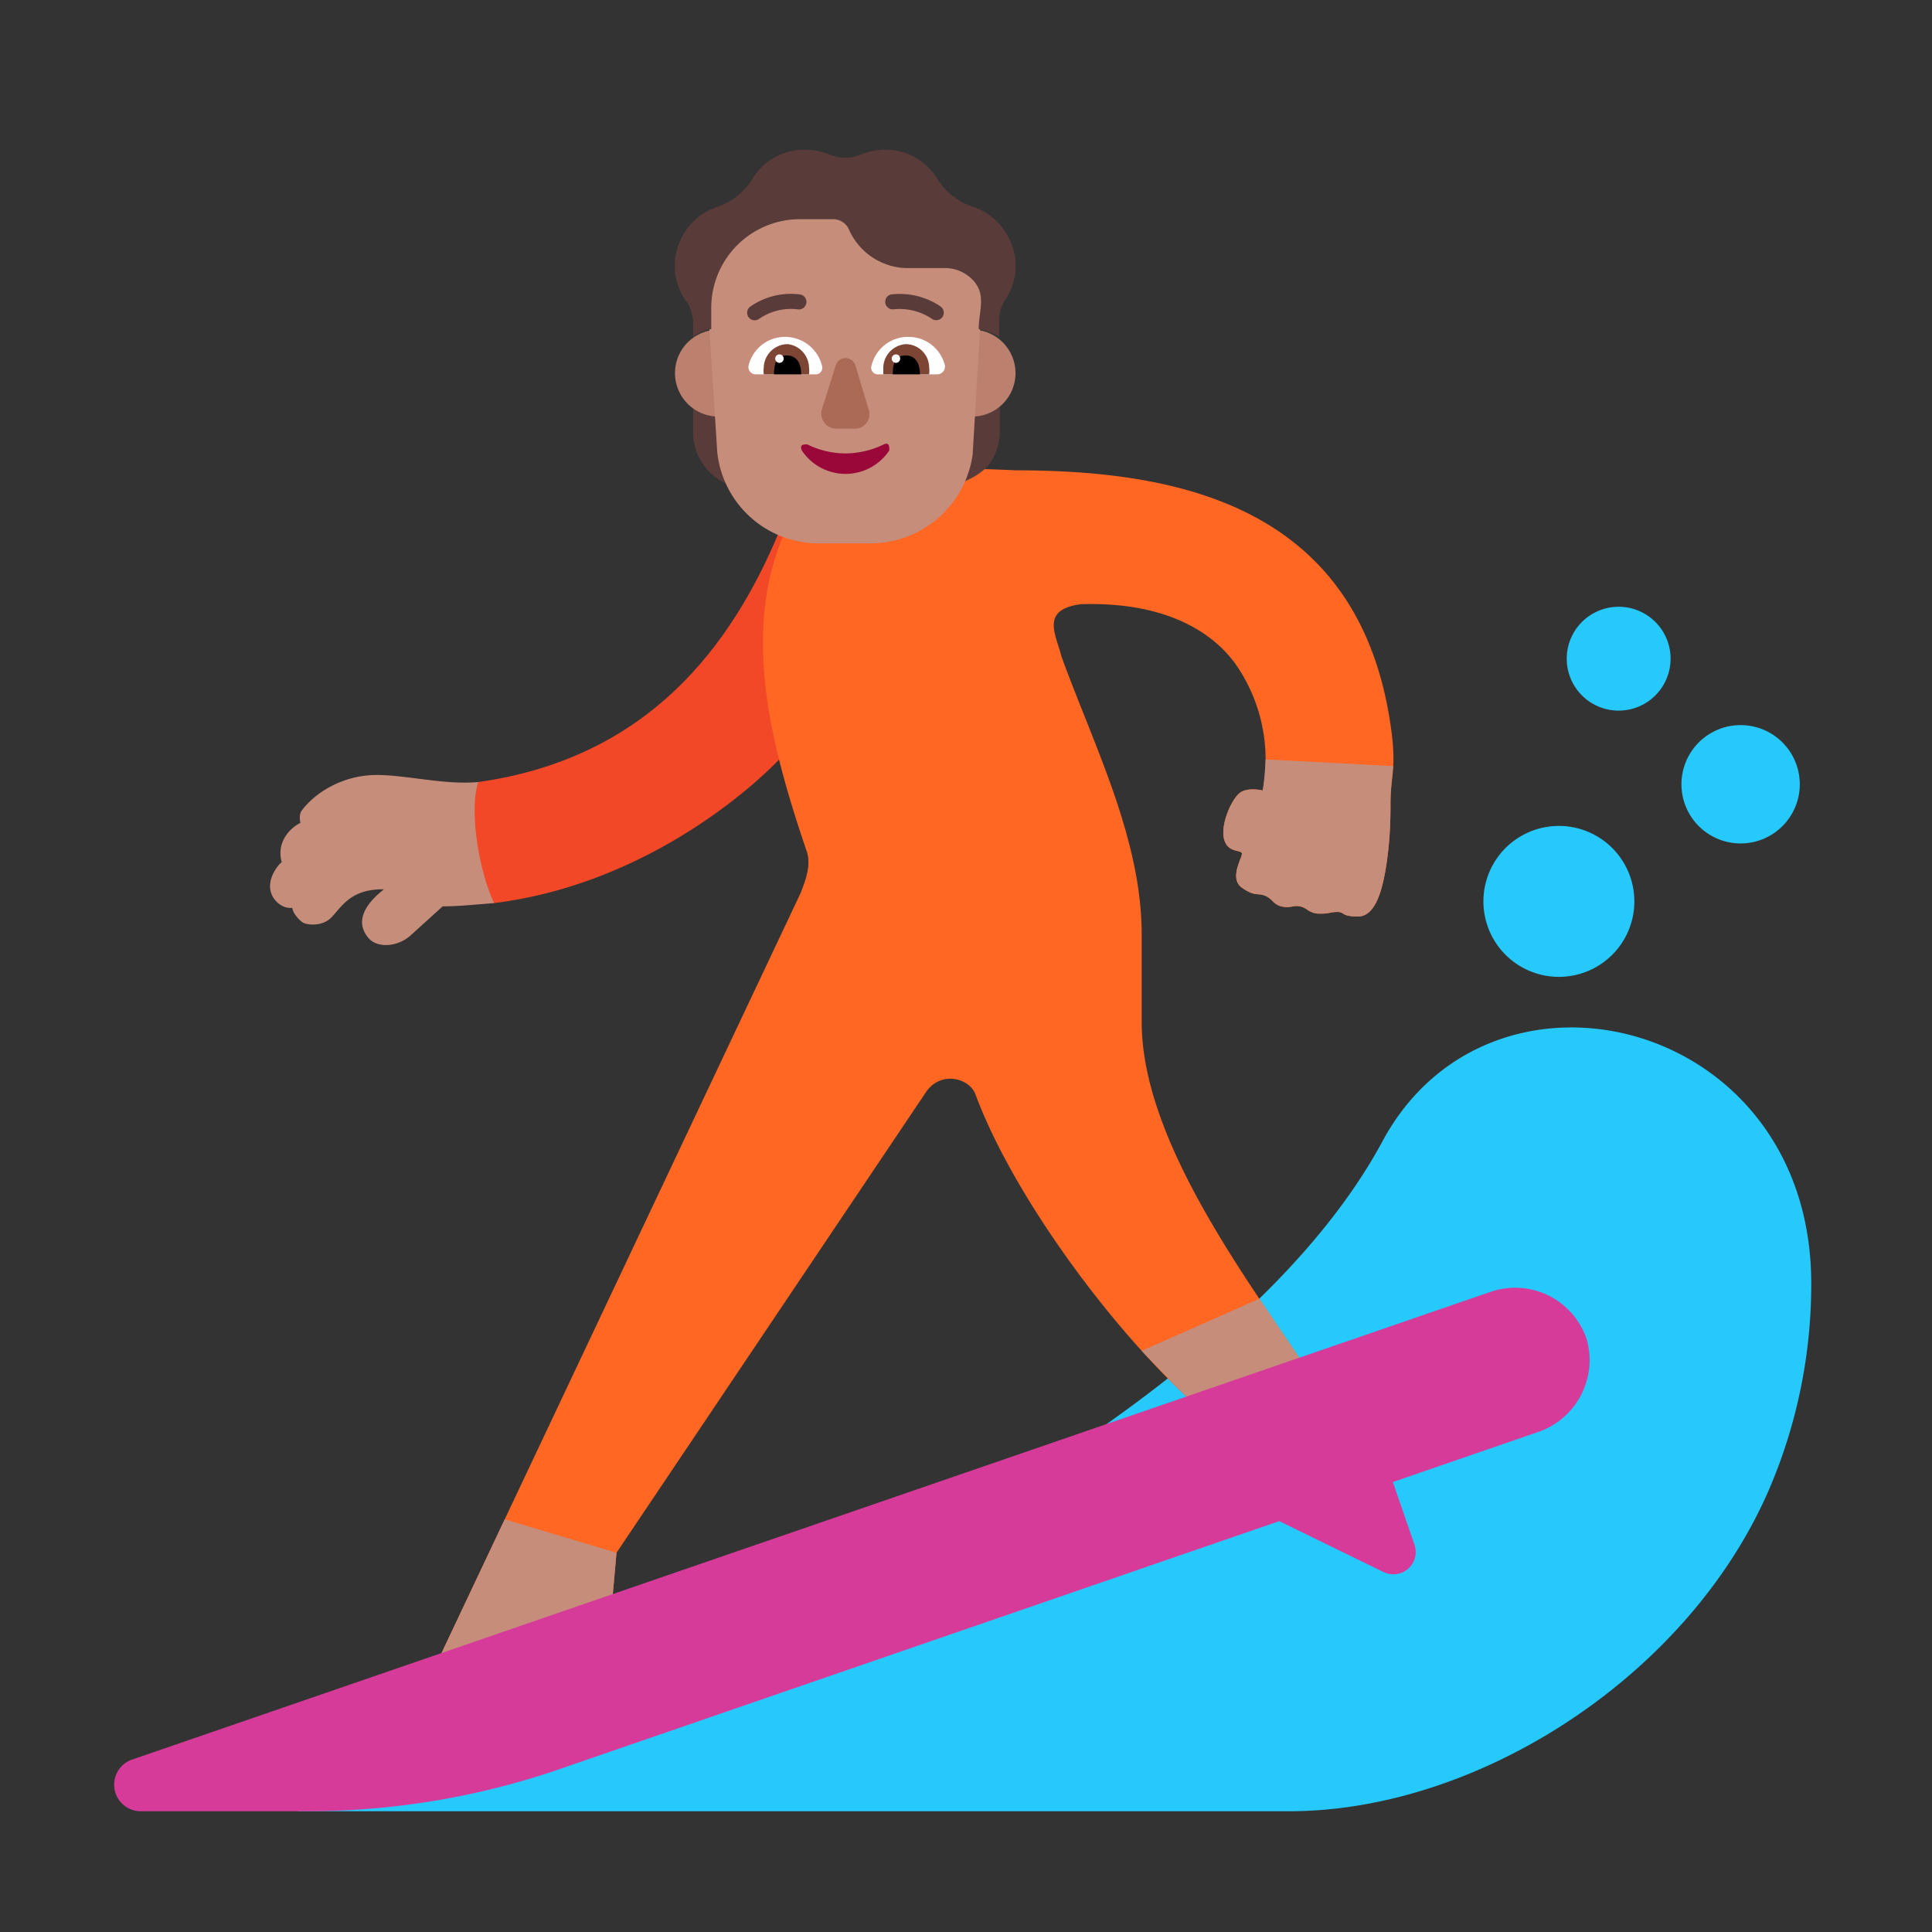 <svg xmlns="http://www.w3.org/2000/svg" xmlns:xlink="http://www.w3.org/1999/xlink" width="32" height="32" viewBox="0 0 32 32"><rect x="0" y="0" width="32" height="32" fill="#333333" stroke="none"/><g fill="none"><path fill="#26C9FC" d="M27.67 10.91a.86.86 0 1 1-1.72 0a.86.86 0 0 1 1.72 0Zm2.14 2.08a.98.98 0 1 1-1.96 0a.98.98 0 0 1 1.96 0Zm-.466 11.579C28.046 27.702 24.53 30 21.35 30H4.922S19.39 25.42 22.9 18.9c1.8-3.34 7.1-2.04 7.1 2.36a8.62 8.62 0 0 1-.656 3.309ZM25.82 16.18a1.25 1.25 0 1 0 0-2.5a1.25 1.25 0 0 0 0 2.5Z"/><path fill="#F24827" d="M7.922 12.953c2.82-.398 4.195-2.258 4.984-4.148c1.063 0 .797 2.937.024 3.75c-.556.584-2.32 2.102-4.75 2.404c-.68-.459-.68-1.459-.258-2.006Z"/><path fill="#FF6723" d="M17.898 10.008c1.388-.047 2.227.453 2.625 1.078a2.76 2.76 0 0 1 .391 2.008s-.246-.063-.379.039c-.133.101-.32.508-.262.758c.059.25.297.175.297.25c0 .074-.215.41 0 .562c.215.152.258.082.383.133c.125.05.137.148.281.18c.145.03.2-.032.313 0c.113.03.14.113.305.117c.164.004.175-.027.3-.027s.059.074.34.074s.411-.409.483-.944c.056-.415.056-.75.056-.94c0-.44.11-.558 0-1.296c-.532-3.596-3.467-4.21-6.21-4.21c0 0-1.58-.08-2.36 0a1.89 1.89 0 0 0-1.31.72c-.956 1.735-.396 3.794.2 5.56c.094.238.001.49-.093.727L7.094 27.844l3.023-1.07l.094-1.055l5.133-7.64c.25-.35.715-.217.812.046c.615 1.661 2.266 3.93 3.727 5.219l1.789-.625c-.948-1.446-2.762-3.797-2.762-5.789v-1.45c0-1.594-.797-3.14-1.33-4.61c-.09-.36-.352-.772.318-.862Z"/><path fill="#C68D7B" d="M20.914 13.094c.034-.181.049-.516.049-.516l2.114.111s-.046.359-.046.606c0 .191 0 .526-.056.94c-.072.536-.202.945-.483.945c-.169 0-.212-.027-.247-.048a.143.143 0 0 0-.093-.027a.578.578 0 0 0-.124.013c-.042.008-.086.017-.176.015a.336.336 0 0 1-.199-.065a.37.37 0 0 0-.106-.052a.295.295 0 0 0-.141-.001a.405.405 0 0 1-.172 0c-.08-.017-.12-.055-.16-.093a.353.353 0 0 0-.12-.086a.35.35 0 0 0-.114-.024c-.064-.005-.13-.01-.27-.109c-.162-.115-.079-.336-.029-.468a.374.374 0 0 0 .03-.094c0-.027-.031-.034-.074-.045c-.075-.018-.186-.045-.224-.205c-.058-.25.13-.657.262-.758c.133-.102.38-.04.38-.04Zm-13.997-.198c-.239-.03-.469-.06-.675-.06c-.586 0-1.039.313-1.242.586c-.06.08-.023.207-.023.207c-.145.069-.41.297-.31.656c-.005-.022-.32.3-.136.59c.11.156.252.172.309.16c0 0 .007.106.16.235c.082.06.34.076.484-.07c.03-.03.058-.063.087-.097c.15-.175.327-.38.788-.373c-.183.145-.539.47-.257.805c.14.168.465.156.687-.031l.543-.492c.208 0 .419-.018.618-.035l.234-.019c-.262-.56-.414-1.556-.262-2.005c-.323.03-.672-.015-1.005-.057Zm12.966 10.448c-.32-.282-.973-.97-.973-.97l1.948-.863s.582.853.814 1.208l-1.79.625ZM8.36 25.165l-1.266 2.679l3.023-1.07l.094-1.055l-1.852-.554Z"/><path fill="#D73B9A" d="m23.07 24.547l2.43-.837a1.26 1.26 0 0 0 .78-1.53a1.25 1.25 0 0 0-1.6-.78L2.2 29.14a.44.44 0 0 0 .14.86h2.79a12.85 12.85 0 0 0 4.26-.74l11.798-4.065l1.732.845a.37.37 0 0 0 .51-.45l-.36-1.043Z"/><path fill="#593B39" d="M16.13 3.43a1 1 0 0 1 .55.46a1 1 0 0 1-.04 1.09a.64.64 0 0 0-.09.38v.22a1.09 1.09 0 0 0-.34-.13c0-.084.011-.165.021-.244c.027-.207.051-.397-.125-.576a.64.64 0 0 0-.426-.19h-.61a1.07 1.07 0 0 1-1-.62a.29.29 0 0 0-.27-.19h-.55a1.47 1.47 0 0 0-1.47 1.47v.35a.67.67 0 0 0-.3.13v-.22a.64.64 0 0 0-.12-.38a1 1 0 0 1-.06-1.06a1 1 0 0 1 .57-.49a1.09 1.09 0 0 0 .6-.48a1 1 0 0 1 .87-.47c.137 0 .273.028.4.08a.67.67 0 0 0 .52 0a1.06 1.06 0 0 1 .4-.08a1 1 0 0 1 .87.49c.14.22.352.382.6.46Zm-.177 4.554c.168-.072.357-.177.456-.33a.93.93 0 0 0 .151-.514v-.4c-.06.044-.183-.037-.304-.117c-.099-.064-.196-.128-.256-.123c0 .109.006.237.014.375c.019.38.042.83-.06 1.11ZM12 6.5c-.065-.004-.154.067-.243.137c-.107.084-.213.168-.277.123v.4a.94.94 0 0 0 .59.87a1.391 1.391 0 0 1-.15-.5L12 6.5Z"/><path fill="#BB806E" d="M12.62 6.18a.72.72 0 1 1-1.44 0a.72.72 0 0 1 1.44 0Zm4.2 0a.72.72 0 1 1-1.44 0a.72.72 0 0 1 1.44 0Z"/><path fill="#C68D7B" d="M11.75 5.456a.668.668 0 0 1 .03-.006V5.1a1.47 1.47 0 0 1 1.47-1.47h.55a.29.29 0 0 1 .27.19a1.07 1.07 0 0 0 1 .62h.61a.64.64 0 0 1 .426.19c.176.18.152.369.125.577c-.01.078-.02.16-.02.243l.022.005l-.123 2.075A1.71 1.71 0 0 1 14.42 9h-.82a1.69 1.69 0 0 1-1.72-1.51l-.13-2.034Z"/><path fill="#990838" d="M14 7.51a1.43 1.43 0 0 1-.63-.15c-.06 0-.13 0-.09.1a.87.87 0 0 0 1.45 0c0-.06 0-.14-.09-.1a1.47 1.47 0 0 1-.64.15Z"/><path fill="#AB6A55" d="m13.84 6.06l-.23.73a.25.25 0 0 0 .23.31h.33a.24.24 0 0 0 .22-.31l-.22-.73a.17.17 0 0 0-.33 0Z"/><path fill="#fff" d="M15.05 5.58a.62.62 0 0 1 .6.47a.13.13 0 0 1-.068.136a.13.13 0 0 1-.052.014h-1a.11.11 0 0 1-.1-.12a.62.62 0 0 1 .62-.5Zm-2.05 0a.62.62 0 0 0-.6.47a.12.12 0 0 0 .12.15h1a.11.11 0 0 0 .1-.12a.63.63 0 0 0-.62-.5Z"/><path fill="#7D4533" d="M12.77 5.814a.4.4 0 0 1 .28-.114a.4.4 0 0 1 .35.39a.43.43 0 0 1 0 .11h-.75a.43.43 0 0 1 0-.11a.4.4 0 0 1 .12-.276Zm2.506 0A.39.39 0 0 0 15 5.7a.4.4 0 0 0-.37.39v.11h.76a.405.405 0 0 0 0-.11a.39.39 0 0 0-.114-.276Z"/><path fill="#000" d="M12.82 6.2c0-.153.024-.313.211-.313c.188 0 .24.168.24.313h-.45Zm1.967 0c0-.153.024-.313.211-.313c.188 0 .239.168.239.313h-.45Z"/><path fill="#fff" d="M12.98 5.94a.07.07 0 1 1-.14 0a.07.07 0 0 1 .14 0Zm1.93 0a.07.07 0 1 1-.14 0a.07.07 0 0 1 .14 0Z"/><path fill="#593B39" d="M12.571 5.283a.925.925 0 0 1 .643-.159a.125.125 0 1 0 .031-.248a1.175 1.175 0 0 0-.816.201a.125.125 0 1 0 .142.206Zm3.009-.206a1.205 1.205 0 0 0-.814-.201a.125.125 0 0 0 .028.248a.955.955 0 0 1 .646.16a.125.125 0 0 0 .14-.207Z"/></g></svg>